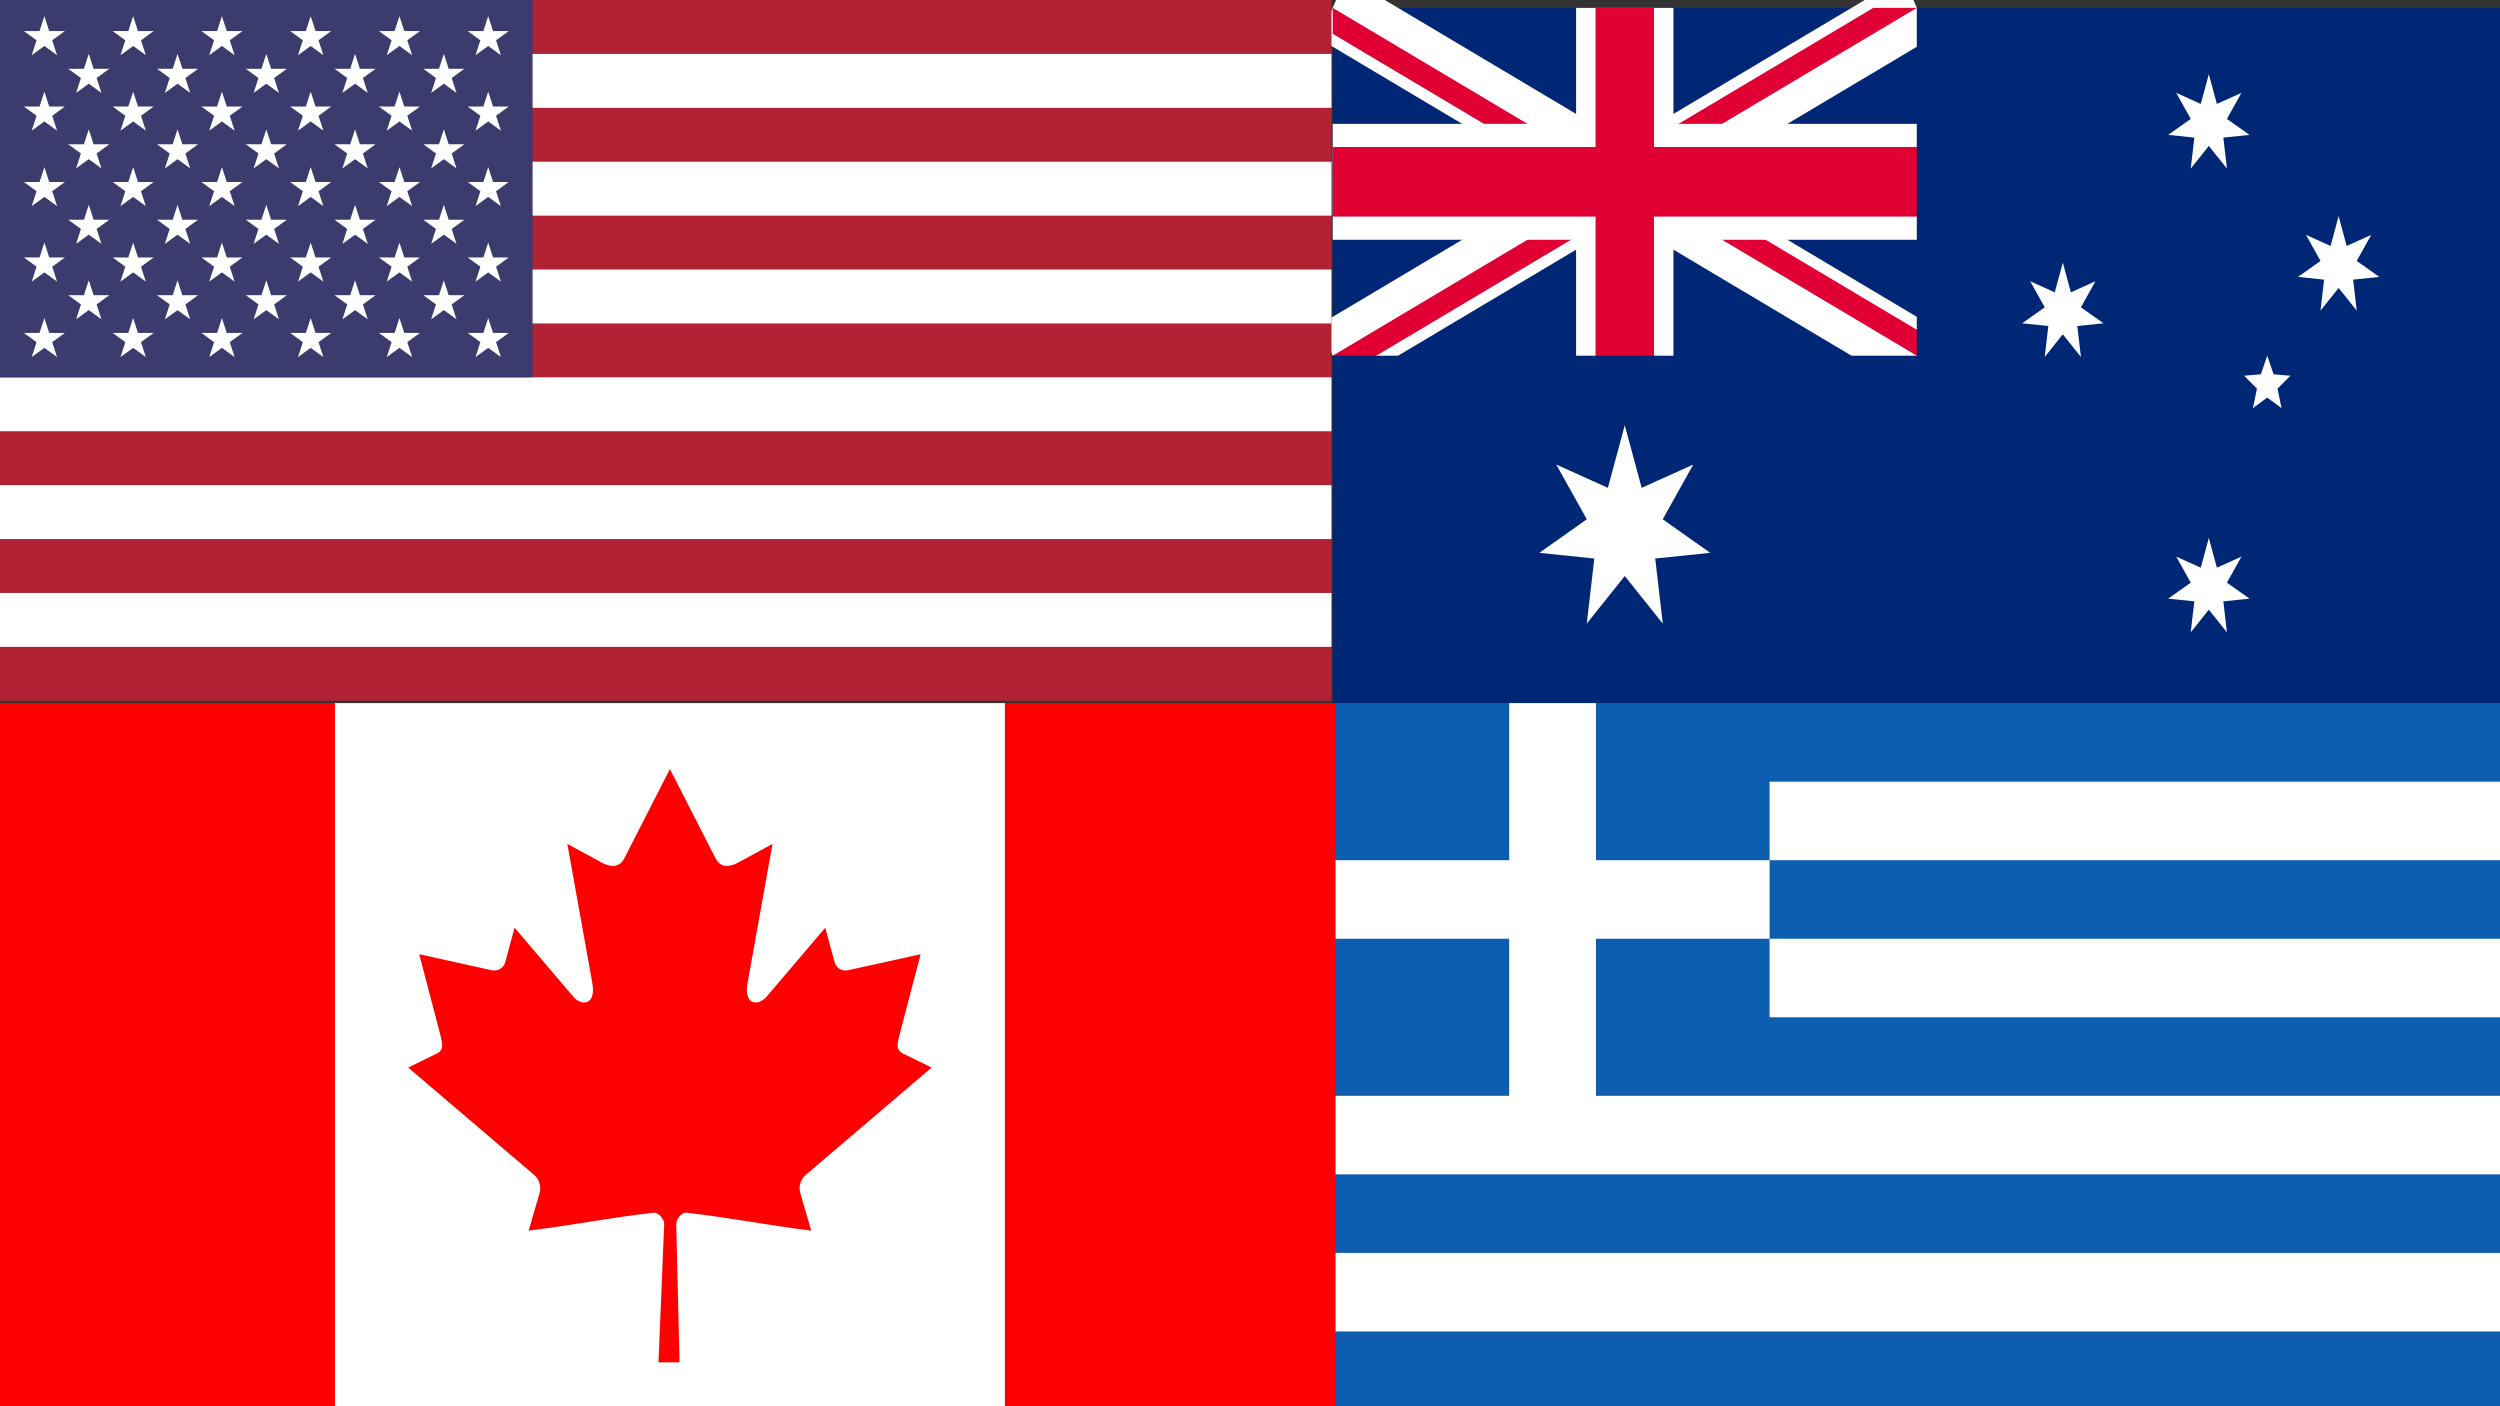 <?xml version="1.0" encoding="UTF-8" standalone="no"?>
<svg
   xmlns:dc="http://purl.org/dc/elements/1.1/"
   xmlns:cc="http://creativecommons.org/ns#"
   xmlns:rdf="http://www.w3.org/1999/02/22-rdf-syntax-ns#"
   xmlns:svg="http://www.w3.org/2000/svg"
   xmlns="http://www.w3.org/2000/svg"
   xmlns:xlink="http://www.w3.org/1999/xlink"
   version="1.1"
   id="svg2"
   viewBox="0 0 1920 1080"
   height="1080"
   width="1920">
  <rect x="0" y="0" width="1920" height="1080" fill="#333333" stroke="none"/>
  <defs
     id="defs4">
    <clipPath
       id="c">
      <path
         d="M0,0V1.5H7V3H6zM6,0H3V3.5H0V3z"
         id="path3488" />
    </clipPath>
    <path
       id="Star7"
       d="M0,-360 69.421,-144.155 281.459,-224.456 155.988,-35.603 350.974,80.108 125.093,99.758 156.198,324.349 0,160 -156.198,324.349 -125.093,99.758 -350.974,80.108 -155.988,-35.603 -281.459,-224.456 -69.421,-144.155z" />
    <path
       id="Star5"
       d="M0,-210 54.86,-75.508 199.722,-64.894 88.765,28.842 123.435,169.894 0,93.333 -123.435,169.894 -88.765,28.842 -199.722,-64.894 -54.86,-75.508z" />
    <use
       id="Cstar"
       xlink:href="#Star7"
       transform="scale(2.1)" />
  </defs>
  <g
     transform="translate(0,27.637)"
     id="layer1">
    <g
       transform="matrix(0.089,0,0,0.106,1023.544,-21.574)"
       id="g3524">
      <g
         transform="scale(840,840)"
         id="g3493">
        <rect
           style="fill:#002776"
           y="0"
           x="0"
           width="12"
           height="6"
           id="rect3495" />
        <path
           style="stroke:#ffffff;stroke-width:0.6"
           d="M 0,0 6,3 M 6,0 0,3"
           id="path3497" />
        <path
           style="stroke:#e00034;stroke-width:0.4"
           d="M 0,0 6,3 M 6,0 0,3"
           clip-path="url(#c)"
           id="path3499" />
        <path
           style="stroke:#ffffff"
           d="m 3,0 0,3.5 m -3,-2 7,0"
           id="path3501" />
        <path
           style="stroke:#e00034;stroke-width:0.6"
           d="m 3,0 0,3.5 m -3,-2 7,0"
           id="path3503" />
        <path
           style="fill:#002776"
           d="M 0,3 6,3 6,0 8,0 8,4 0,4 Z"
           id="path3505" />
      </g>
      <g
         style="fill:#ffffff"
         id="g3507">
        <use
           height="100%"
           width="100%"
           id="Comwlth"
           xlink:href="#Cstar"
           x="2520"
           y="3780" />
        <use
           height="100%"
           width="100%"
           id="αCrucis"
           xlink:href="#Star7"
           x="7560"
           y="4200" />
        <use
           height="100%"
           width="100%"
           id="βCrucis"
           xlink:href="#Star7"
           x="6300"
           y="2205" />
        <use
           height="100%"
           width="100%"
           id="γCrucis"
           xlink:href="#Star7"
           x="7560"
           y="840" />
        <use
           height="100%"
           width="100%"
           id="δCrucis"
           xlink:href="#Star7"
           x="8680"
           y="1869" />
        <use
           height="100%"
           width="100%"
           id="εCrucis"
           xlink:href="#Star5"
           x="8064"
           y="2730" />
      </g>
    </g>
    <g
       transform="matrix(1.029,0,0,1.08,0,512.363)"
       id="g3554">
      <rect
         style="fill:#ff0000"
         y="0"
         x="0"
         width="1000"
         height="500"
         id="rect3542" />
      <rect
         style="fill:#ffffff"
         y="0"
         width="500"
         height="500"
         x="250"
         id="rect3544" />
      <path
         style="fill:#ff0000"
         d="m 499.992,46.875 -34.113,63.625 c -3.871,6.915 -10.806,6.274 -17.742,2.411 l -24.697,-12.789 18.407,97.727 c 3.871,17.854 -8.549,17.854 -14.678,10.134 l -43.101,-48.251 -6.997,24.503 c -0.807,3.218 -4.355,6.597 -9.677,5.793 l -54.502,-11.459 14.315,52.045 c 3.065,11.581 5.455,16.375 -3.094,19.43 l -19.426,9.13 93.821,76.208 c 3.713,2.882 5.59,8.067 4.268,12.762 l -8.211,26.947 c 32.304,-3.724 61.249,-9.326 93.569,-12.776 2.853,-0.305 7.63,4.404 7.61,7.711 l -4.28,98.723 15.706,0 -2.472,-98.512 c -0.02,-3.307 4.314,-8.227 7.167,-7.922 32.32,3.45 61.265,9.052 93.569,12.776 l -8.211,-26.947 c -1.322,-4.695 0.554,-9.881 4.268,-12.762 l 93.821,-76.208 -19.426,-9.13 c -8.549,-3.054 -6.158,-7.849 -3.094,-19.43 l 14.315,-52.045 -54.502,11.459 c -5.323,0.805 -8.871,-2.575 -9.678,-5.793 l -6.997,-24.503 -43.101,48.251 c -6.129,7.72 -18.549,7.72 -14.678,-10.134 l 18.407,-97.727 -24.697,12.789 c -6.936,3.862 -13.871,4.504 -17.742,-2.411"
         id="path3546" />
    </g>
    <g
       transform="matrix(0.138,0,0,0.138,0,-27.637)"
       id="g3614">
      <rect
         style="fill:#b22234"
         y="0"
         x="0"
         width="7410"
         height="3900"
         id="rect3577" />
      <path
         style="stroke:#ffffff;stroke-width:300"
         d="m 0,450 7410,0 m 0,600 -7410,0 m 0,600 7410,0 m 0,600 -7410,0 m 0,600 7410,0 m 0,600 -7410,0"
         id="path3579" />
      <rect
         style="fill:#3c3b6e"
         y="0"
         x="0"
         width="2964"
         height="2100"
         id="rect3581" />
      <g
         style="fill:#ffffff"
         id="g3583">
        <g
           id="s18">
          <g
             id="s9">
            <g
               id="s5">
              <g
                 id="s4">
                <path
                   id="s"
                   d="m 247,90 70.534,217.082 -184.661,-134.164 228.254,0 -184.661,134.164 z" />
                <use
                   height="100%"
                   width="100%"
                   x="0"
                   xlink:href="#s"
                   y="420"
                   id="use3590" />
                <use
                   height="100%"
                   width="100%"
                   x="0"
                   xlink:href="#s"
                   y="840"
                   id="use3592" />
                <use
                   height="100%"
                   width="100%"
                   x="0"
                   xlink:href="#s"
                   y="1260"
                   id="use3594" />
              </g>
              <use
                 height="100%"
                 width="100%"
                 x="0"
                 xlink:href="#s"
                 y="1680"
                 id="use3596" />
            </g>
            <use
               height="100%"
               width="100%"
               xlink:href="#s4"
               x="247"
               y="210"
               id="use3598" />
          </g>
          <use
             height="100%"
             width="100%"
             y="0"
             xlink:href="#s9"
             x="494"
             id="use3600" />
        </g>
        <use
           height="100%"
           width="100%"
           y="0"
           xlink:href="#s18"
           x="988"
           id="use3602" />
        <use
           height="100%"
           width="100%"
           y="0"
           xlink:href="#s9"
           x="1976"
           id="use3604" />
        <use
           height="100%"
           width="100%"
           y="0"
           xlink:href="#s5"
           x="2470"
           id="use3606" />
      </g>
    </g>
    <g
       transform="matrix(33.333,0,0,30.159,1025.714,512.363)"
       id="g3899">
      <rect
         style="fill:#0d5eaf"
         y="0"
         x="0"
         width="27"
         height="18"
         id="rect3889" />
      <path
         style="fill:none;stroke:#ffffff;stroke-width:2"
         d="M 5,0 5,11 M 0,5 10,5 M 10,3 27,3 M 10,7 27,7 m -27,4 27,0 m -27,4 27,0"
         id="path3891" />
    </g>
  </g>
</svg>
